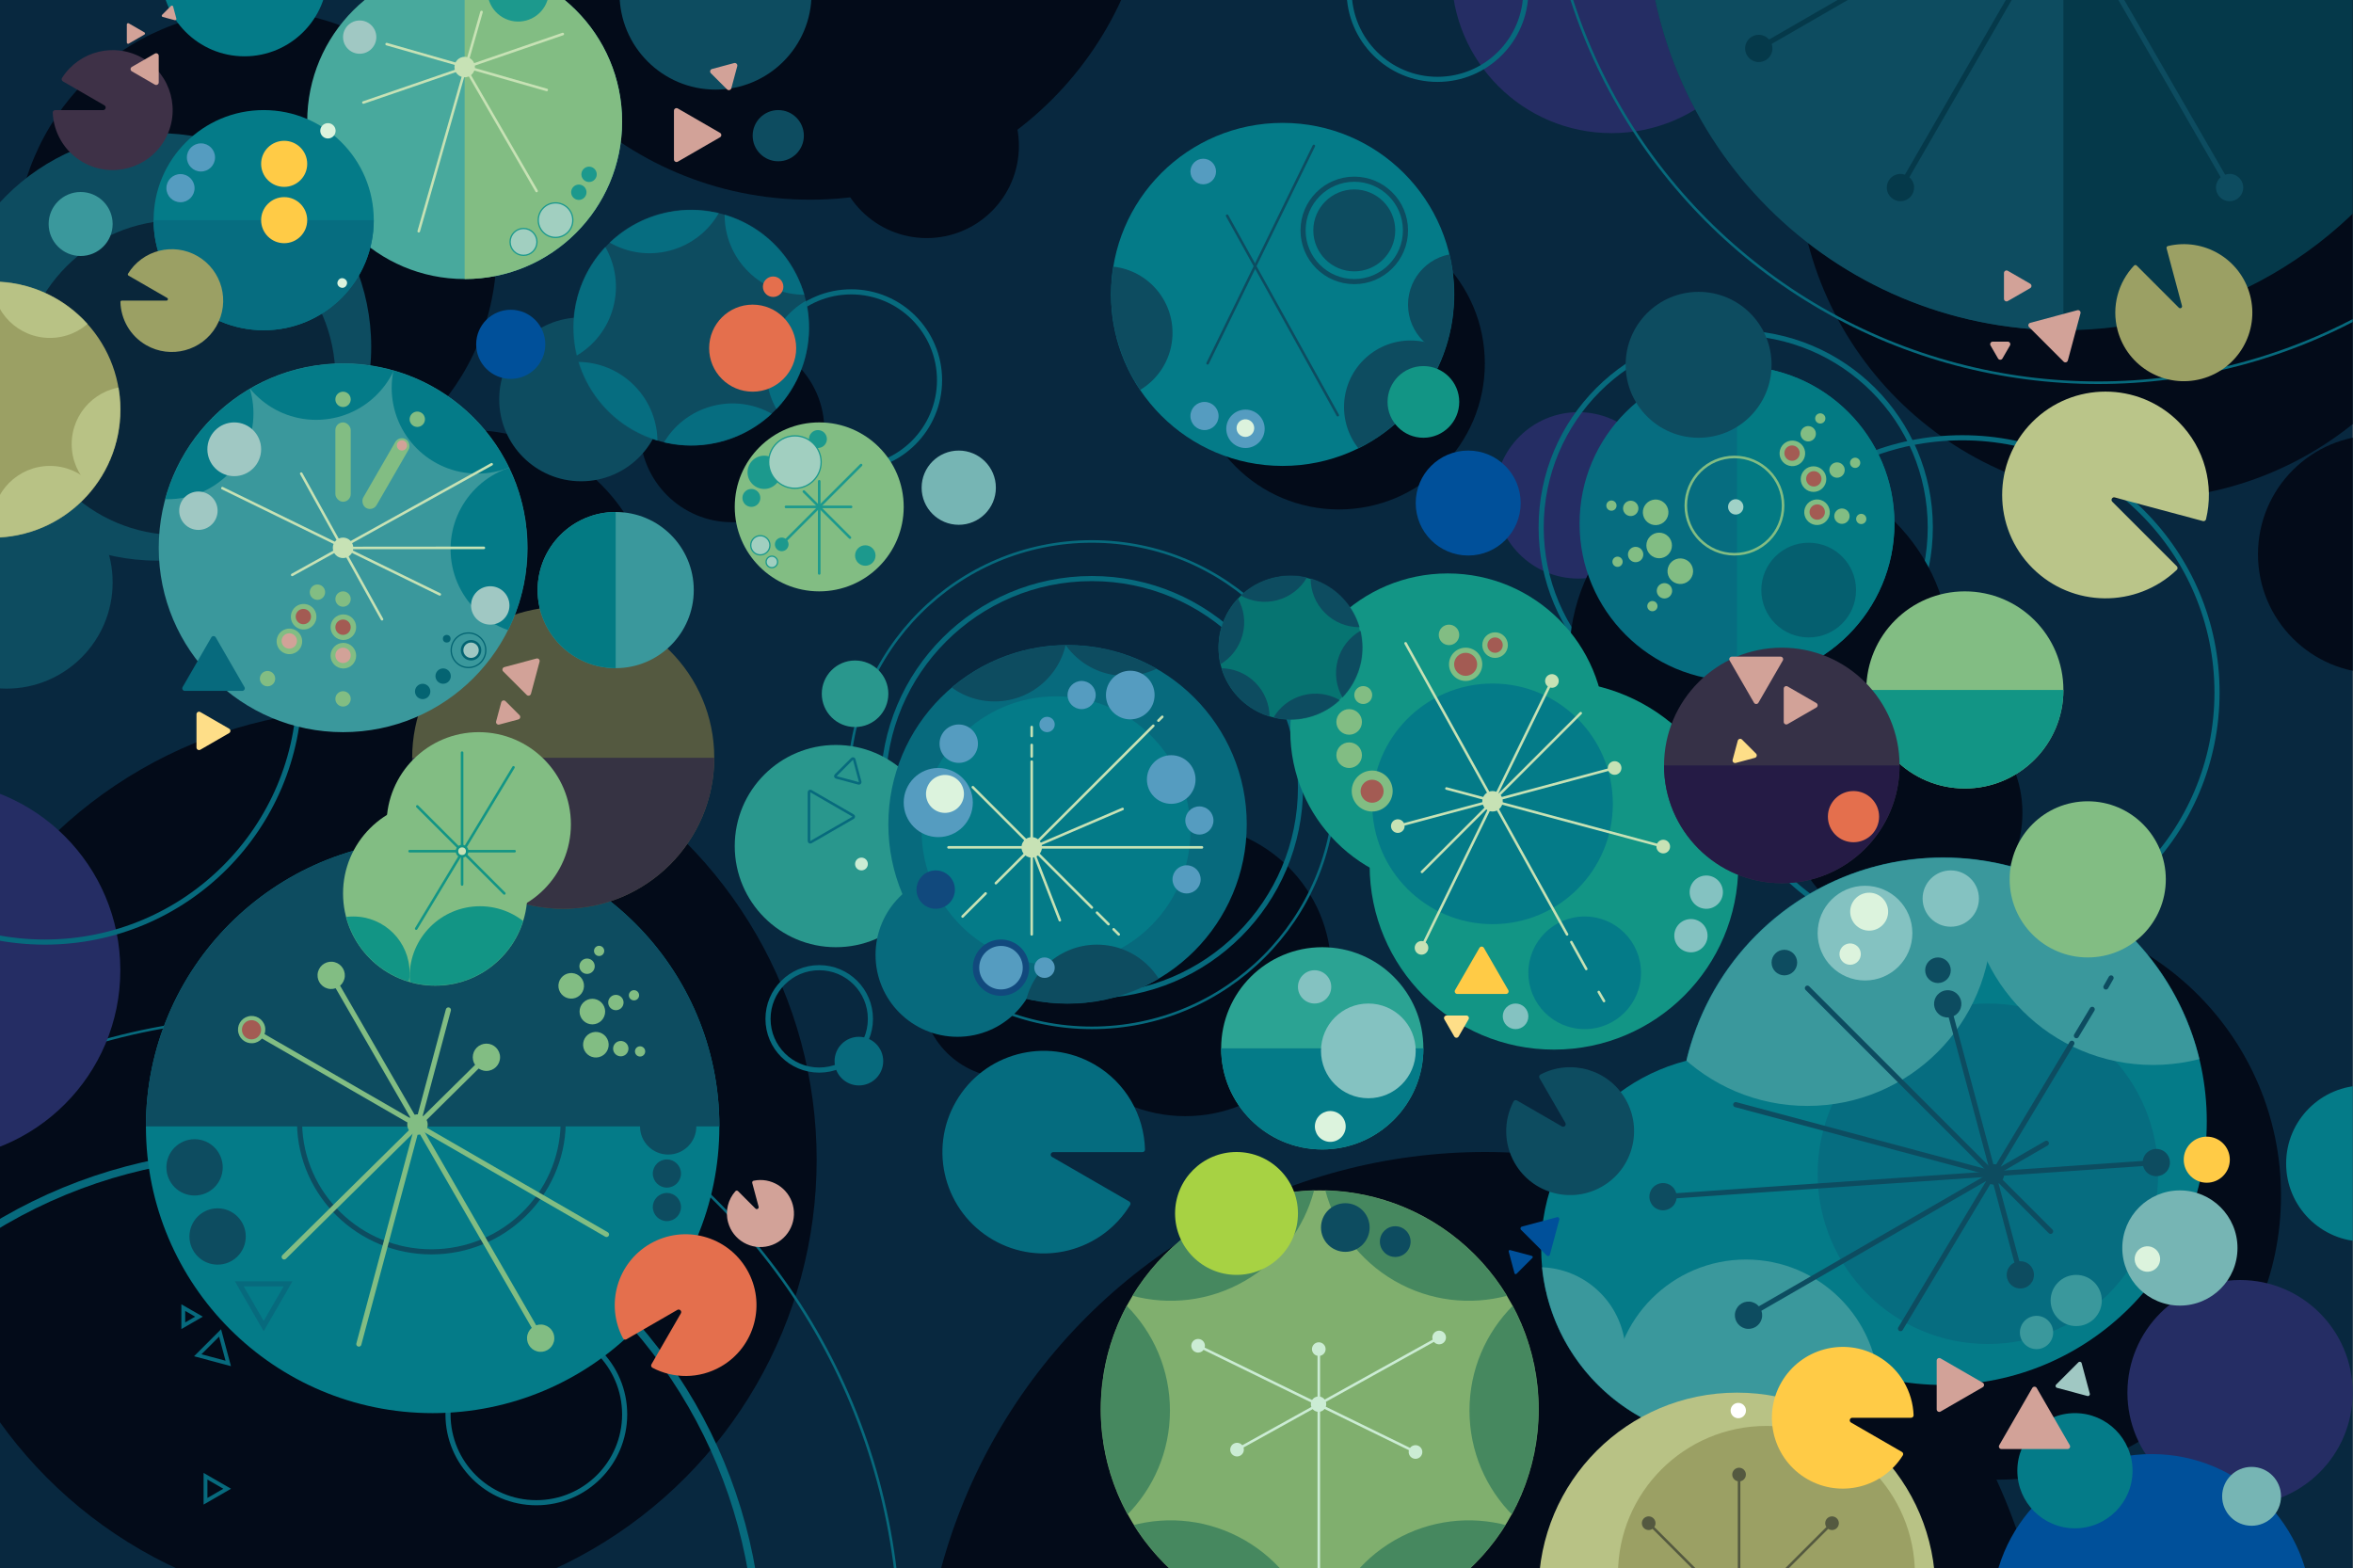 <svg width="3944" height="2629" viewBox="0 0 3944 2629" fill="none" xmlns="http://www.w3.org/2000/svg">
<rect x="0" y="0" width="3944" height="2629" fill="#808080" stroke="none"/>
<g clip-path="url(#clip0_1130_9607)">
<rect width="2629" height="3943.5" transform="translate(0 2629) rotate(-90)" fill="#08283F"/>
<circle cx="2701.23" cy="-45.056" r="268.192" fill="#252D64"/>
<circle cx="3347.04" cy="2003.93" r="476.31" fill="#030B19"/>
<circle cx="2488.83" cy="2875.02" r="944.037" fill="#030B19"/>
<circle cx="1426.78" cy="637.226" r="148.042" stroke="#076A7D" stroke-width="8.582"/>
<circle cx="1227.25" cy="720.901" r="154.479" fill="#030B19"/>
<circle cx="1553.37" cy="244.592" r="154.479" fill="#030B19"/>
<circle cx="429.108" cy="420.526" r="403.361" fill="#030B19"/>
<circle cx="787.413" cy="1032.01" r="311.103" fill="#030B19"/>
<circle cx="1158.59" cy="549.259" r="197.39" fill="#0D4C60"/>
<circle cx="974.075" cy="669.409" r="137.314" fill="#0D4C60"/>
<mask id="mask0_1130_9607" style="mask-type:alpha" maskUnits="userSpaceOnUse" x="961" y="351" width="396" height="396">
<circle cx="1158.59" cy="549.258" r="197.39" transform="rotate(15 1158.59 549.258)" fill="#80AF6E"/>
</mask>
<g mask="url(#mask0_1130_9607)">
<circle cx="898.5" cy="480.76" r="133.902" transform="rotate(15 898.5 480.76)" fill="#066D80"/>
<circle cx="1418.09" cy="619.983" r="133.902" transform="rotate(15 1418.09 619.983)" fill="#066D80"/>
<circle cx="968.111" cy="740.555" r="133.902" transform="rotate(-45 968.111 740.555)" fill="#066D80"/>
<circle cx="1348.47" cy="360.191" r="133.902" transform="rotate(-45 1348.47 360.191)" fill="#066D80"/>
<circle cx="1227.9" cy="810.165" r="133.902" transform="rotate(-105 1227.9 810.165)" fill="#066D80"/>
<circle cx="1088.68" cy="290.578" r="133.902" transform="rotate(-105 1088.68 290.578)" fill="#066D80"/>
</g>
<circle cx="3585.2" cy="263.901" r="572.859" fill="#030B19"/>
<circle cx="1358.13" cy="-238.155" r="572.859" fill="#030B19"/>
<circle cx="3984.27" cy="929.019" r="199.535" fill="#030B19"/>
<circle cx="613.624" cy="1943.86" r="755.23" fill="#030B19"/>
<circle cx="429.108" cy="2776.33" r="843.197" stroke="#076A7D" stroke-width="12.873"/>
<circle cx="457" cy="2757.02" r="1051.31" stroke="#076A7D" stroke-width="4.291"/>
<circle cx="2645.45" cy="830.324" r="139.46" fill="#252D64"/>
<circle cx="3754.69" cy="2334.35" r="188.807" fill="#252D64"/>
<circle cx="-115.859" cy="1626.32" r="317.54" fill="#252D64"/>
<circle cx="898.981" cy="2370.82" r="148.042" stroke="#076A7D" stroke-width="8.582"/>
<circle cx="2409.44" cy="-15.019" r="148.042" stroke="#076A7D" stroke-width="8.582"/>
<circle cx="2909.35" cy="883.963" r="326.122" stroke="#076A7D" stroke-width="8.582"/>
<circle cx="3516.54" cy="-285.357" r="926.873" stroke="#076A7D" stroke-width="4.291"/>
<circle cx="3289.11" cy="1160.74" r="426.962" stroke="#076A7D" stroke-width="8.582"/>
<circle cx="75.094" cy="1152.15" r="426.962" stroke="#076A7D" stroke-width="8.582"/>
<circle cx="725.192" cy="1888.08" r="480.601" fill="#047B88"/>
<circle cx="263.901" cy="581.441" r="358.305" fill="#0D4C60"/>
<circle cx="10.728" cy="976.22" r="178.08" fill="#0D4C60"/>
<circle cx="298.23" cy="632.934" r="263.901" fill="#09263A"/>
<path d="M1205.79 1888.08C1044.88 1888.08 990.621 1888.08 725.192 1888.08C459.764 1888.08 399.07 1888.08 244.592 1888.08C244.592 1622.65 459.764 1407.47 725.192 1407.47C990.621 1407.47 1205.79 1622.65 1205.79 1888.08Z" fill="#0D4C60"/>
<path d="M723.046 2098.34C843.686 2098.34 941.687 2002.63 943.996 1883.78H502.098C504.407 2002.63 602.407 2098.34 723.046 2098.34Z" stroke="#0D4C60" stroke-width="8.582"/>
<circle cx="1986.77" cy="1626.32" r="244.591" fill="#030B19"/>
<circle cx="2244.23" cy="609.334" r="244.591" fill="#030B19"/>
<circle cx="944.037" cy="1270.16" r="253.174" fill="#545940"/>
<path d="M1197.21 1270.16C1197.21 1409.98 1083.86 1523.33 944.037 1523.33C804.213 1523.33 690.864 1409.98 690.864 1270.16C809 1270.16 804.213 1270.16 944.037 1270.16C1083.86 1270.16 1100 1270.16 1197.21 1270.16Z" fill="#363343"/>
<circle cx="2950.12" cy="1100.66" r="319.685" fill="#030B19"/>
<circle cx="3194.71" cy="1362.42" r="195.244" fill="#030B19"/>
<circle cx="1688.54" cy="1662.79" r="143.751" fill="#030B19"/>
<circle cx="1830.14" cy="1315.22" r="407.652" stroke="#076A7D" stroke-width="4.291"/>
<circle cx="1830.14" cy="1319.51" r="349.723" stroke="#076A7D" stroke-width="8.582"/>
<circle cx="1373.14" cy="1707.85" r="85.822" stroke="#076A7D" stroke-width="8.582"/>
<circle cx="2426.6" cy="1225.1" r="263.901" fill="#129585"/>
<circle cx="2216.34" cy="1757.2" r="169.498" fill="#2BA393"/>
<path d="M2385.84 1757.2C2385.84 1850.81 2309.95 1926.7 2216.34 1926.7C2122.73 1926.7 2046.84 1850.81 2046.84 1757.2C2111.21 1757.2 2122.73 1757.2 2216.34 1757.2C2309.95 1757.2 2321.47 1757.2 2385.84 1757.2Z" fill="#047B88"/>
<circle cx="1401.04" cy="1418.2" r="169.498" fill="#29978D"/>
<circle cx="1433.22" cy="1162.88" r="55.784" fill="#29978D"/>
<circle cx="2604.68" cy="1450.39" r="308.958" fill="#129585"/>
<circle cx="2501.7" cy="1347.4" r="201.681" fill="#047B88"/>
<circle cx="2656.18" cy="1630.61" r="94.404" fill="#047B88"/>
<circle cx="575.005" cy="918.292" r="308.958" fill="#3A989C"/>
<mask id="mask1_1130_9607" style="mask-type:alpha" maskUnits="userSpaceOnUse" x="266" y="609" width="618" height="619">
<circle cx="575.005" cy="918.292" r="308.958" fill="#3A989C"/>
</mask>
<g mask="url(#mask1_1130_9607)">
<circle cx="898.981" cy="920.438" r="143.751" fill="#047B88"/>
<circle cx="800.286" cy="650.099" r="143.751" fill="#047B88"/>
<circle cx="529.948" cy="559.987" r="143.751" fill="#047B88"/>
<circle cx="281.066" cy="693.01" r="143.751" fill="#047B88"/>
</g>
<circle cx="2911.5" cy="877.526" r="263.901" fill="#066D80"/>
<circle cx="778.831" cy="203.826" r="263.901" fill="#48A99D"/>
<path d="M1042.73 203.826C1042.73 349.575 924.58 467.728 778.831 467.728C778.831 384.052 778.831 349.575 778.831 203.826C778.831 58.078 778.831 36.474 778.831 -60.075C924.58 -60.075 1042.73 58.078 1042.73 203.826Z" fill="#82BD83"/>
<path d="M3175.4 877.527C3175.4 1023.28 3057.24 1141.43 2911.5 1141.43C2911.5 1053.46 2911.5 1023.28 2911.5 877.527C2911.5 731.778 2911.5 727.339 2911.5 613.625C3057.24 613.625 3175.4 731.778 3175.4 877.527Z" fill="#037A83"/>
<circle cx="2501.7" cy="1343.11" r="17.164" fill="#C7E2B5"/>
<circle cx="802.432" cy="1381.73" r="154.479" fill="#82BD83"/>
<circle cx="729.483" cy="1497.59" r="154.479" fill="#82BD83"/>
<circle cx="1373.15" cy="849.635" r="141.606" fill="#82BD83"/>
<circle cx="3293.4" cy="1156.45" r="165.206" fill="#82BD83"/>
<path d="M3458.61 1156.45C3458.61 1247.69 3384.64 1321.65 3293.4 1321.65C3202.16 1321.65 3128.2 1247.69 3128.2 1156.45C3181.83 1156.45 3202.16 1156.45 3293.4 1156.45C3384.64 1156.45 3389.95 1156.45 3458.61 1156.45Z" fill="#129585"/>
<circle cx="2456.64" cy="1113.54" r="27.892" fill="#82BD83"/>
<circle cx="2428.75" cy="1064.19" r="17.164" fill="#82BD83"/>
<circle cx="2300.02" cy="1325.94" r="34.329" fill="#82BD83"/>
<circle cx="2261.4" cy="1265.87" r="21.455" fill="#82BD83"/>
<circle cx="2261.4" cy="1210.08" r="21.455" fill="#82BD83"/>
<circle cx="2285" cy="1165.03" r="15.019" fill="#82BD83"/>
<circle cx="21.455" cy="21.455" r="21.455" transform="matrix(-1 -8.74228e-08 -8.74228e-08 1 596.991 1077.59)" fill="#82BD83"/>
<circle cx="21.455" cy="21.455" r="21.455" transform="matrix(-1 -8.74228e-08 -8.74228e-08 1 596.991 1029.86)" fill="#82BD83"/>
<ellipse cx="12.873" cy="12.873" rx="12.873" ry="12.873" transform="matrix(-1 -8.74228e-08 -8.74228e-08 1 587.878 991.24)" fill="#82BD83"/>
<ellipse cx="6.437" cy="6.437" rx="6.437" ry="6.437" transform="matrix(-1 -8.74228e-08 -8.74228e-08 1 755.23 1064.19)" fill="#046472"/>
<ellipse cx="12.873" cy="12.873" rx="12.873" ry="12.873" transform="matrix(-1 -8.74228e-08 -8.74228e-08 1 587.878 1158.59)" fill="#82BD83"/>
<ellipse cx="12.873" cy="12.873" rx="12.873" ry="12.873" transform="matrix(-1 -8.74228e-08 -8.74228e-08 1 587.878 656.536)" fill="#82BD83"/>
<ellipse cx="12.873" cy="12.873" rx="12.873" ry="12.873" transform="matrix(-1 -8.74228e-08 -8.74228e-08 1 587.878 1038.44)" fill="#A35B53"/>
<ellipse cx="12.873" cy="12.873" rx="12.873" ry="12.873" transform="matrix(-1 -8.74228e-08 -8.74228e-08 1 587.878 1085.64)" fill="#D2A298"/>
<circle cx="1604.86" cy="1600.57" r="137.314" fill="#076A7D"/>
<path d="M626.497 369.033C626.497 470.939 543.887 553.549 441.981 553.549C340.076 553.549 257.465 470.939 257.465 369.033C257.465 267.127 340.076 184.517 441.981 184.517C543.887 184.517 626.497 267.127 626.497 369.033Z" fill="#047B88"/>
<path d="M626.497 369.033C626.497 470.938 543.887 553.549 441.981 553.549C340.076 553.549 257.465 470.938 257.465 369.033C319.685 369.032 340.076 369.034 441.981 369.034C543.887 369.034 549.258 369.033 626.497 369.033Z" fill="#066D80"/>
<circle cx="409.798" cy="-45.056" r="139.46" fill="#047B88"/>
<circle cx="1439.66" cy="1778.65" r="40.765" fill="#076A7D"/>
<circle cx="2505.99" cy="1081.35" r="21.455" fill="#82BD83"/>
<circle cx="21.455" cy="21.455" r="21.455" transform="matrix(-0.966 0.259 0.259 0.966 2790.28 832.47)" fill="#82BD83"/>
<circle cx="21.455" cy="21.455" r="21.455" transform="matrix(-0.707 0.707 0.707 0.707 2781.01 883.963)" fill="#82BD83"/>
<circle cx="21.455" cy="21.455" r="21.455" transform="matrix(-0.259 0.966 0.966 0.259 2801.29 931.165)" fill="#82BD83"/>
<circle cx="12.873" cy="12.873" r="12.873" transform="matrix(-0.966 0.259 0.259 0.966 2742.47 836.398)" fill="#82BD83"/>
<circle cx="12.873" cy="12.873" r="12.873" transform="matrix(-0.707 0.707 0.707 0.707 2741.57 911.273)" fill="#82BD83"/>
<circle cx="12.873" cy="12.873" r="12.873" transform="matrix(-0.259 0.966 0.966 0.259 2780.78 974.539)" fill="#82BD83"/>
<circle cx="8.582" cy="8.582" r="8.582" transform="matrix(-0.966 0.259 0.259 0.966 2707.09 836.993)" fill="#82BD83"/>
<circle cx="8.582" cy="8.582" r="8.582" transform="matrix(-0.707 0.707 0.707 0.707 2711.23 929.477)" fill="#82BD83"/>
<circle cx="8.582" cy="8.582" r="8.582" transform="matrix(-0.259 0.966 0.966 0.259 2763.61 1005.48)" fill="#82BD83"/>
<circle cx="21.455" cy="21.455" r="21.455" transform="matrix(0.966 -0.259 -0.259 -0.966 983.619 1777.43)" fill="#82BD83"/>
<circle cx="21.455" cy="21.455" r="21.455" transform="matrix(0.707 -0.707 -0.707 -0.707 992.886 1725.94)" fill="#82BD83"/>
<circle cx="21.455" cy="21.455" r="21.455" transform="matrix(0.259 -0.966 -0.966 -0.259 972.613 1678.74)" fill="#82BD83"/>
<circle cx="12.873" cy="12.873" r="12.873" transform="matrix(0.966 -0.259 -0.259 -0.966 1031.43 1773.51)" fill="#82BD83"/>
<circle cx="12.873" cy="12.873" r="12.873" transform="matrix(0.707 -0.707 -0.707 -0.707 1032.33 1698.63)" fill="#82BD83"/>
<circle cx="12.873" cy="12.873" r="12.873" transform="matrix(0.259 -0.966 -0.966 -0.259 993.118 1635.37)" fill="#82BD83"/>
<circle cx="8.582" cy="8.582" r="8.582" transform="matrix(0.966 -0.259 -0.259 -0.966 1066.81 1772.91)" fill="#82BD83"/>
<circle cx="8.582" cy="8.582" r="8.582" transform="matrix(0.707 -0.707 -0.707 -0.707 1062.67 1680.43)" fill="#82BD83"/>
<circle cx="8.582" cy="8.582" r="8.582" transform="matrix(0.259 -0.966 -0.966 -0.259 1010.29 1604.43)" fill="#82BD83"/>
<circle cx="21.455" cy="21.455" r="21.455" transform="matrix(0.966 -0.259 -0.259 -0.966 3030.46 884.892)" fill="#82BD83"/>
<circle cx="21.455" cy="21.455" r="21.455" transform="matrix(0.707 -0.707 -0.707 -0.707 3039.73 833.398)" fill="#82BD83"/>
<circle cx="21.455" cy="21.455" r="21.455" transform="matrix(0.259 -0.966 -0.966 -0.259 3019.46 786.197)" fill="#82BD83"/>
<circle cx="12.873" cy="12.873" r="12.873" transform="matrix(0.966 -0.259 -0.259 -0.966 3078.28 880.964)" fill="#82BD83"/>
<circle cx="12.873" cy="12.873" r="12.873" transform="matrix(0.707 -0.707 -0.707 -0.707 3079.18 806.089)" fill="#82BD83"/>
<circle cx="12.873" cy="12.873" r="12.873" transform="matrix(0.259 -0.966 -0.966 -0.259 3039.96 742.823)" fill="#82BD83"/>
<circle cx="8.582" cy="8.582" r="8.582" transform="matrix(0.966 -0.259 -0.259 -0.966 3113.66 880.369)" fill="#82BD83"/>
<circle cx="8.582" cy="8.582" r="8.582" transform="matrix(0.707 -0.707 -0.707 -0.707 3109.52 787.884)" fill="#82BD83"/>
<circle cx="8.582" cy="8.582" r="8.582" transform="matrix(0.259 -0.966 -0.966 -0.259 3057.14 711.886)" fill="#82BD83"/>
<circle cx="2456.64" cy="1113.54" r="19.31" fill="#A35B53"/>
<path d="M2319.17 1326.25C2319.17 1336.91 2310.53 1345.56 2299.86 1345.56C2289.2 1345.56 2280.55 1336.91 2280.55 1326.25C2280.55 1315.58 2289.2 1306.94 2299.86 1306.94C2310.53 1306.94 2319.17 1315.58 2319.17 1326.25Z" fill="#A35B53"/>
<circle cx="2505.99" cy="1081.35" r="12.873" fill="#A35B53"/>
<circle cx="3003.75" cy="759.522" r="12.873" fill="#A35B53"/>
<path d="M3053.1 802.611C3053.1 809.72 3047.34 815.484 3040.23 815.484C3033.12 815.484 3027.36 809.72 3027.36 802.611C3027.36 795.501 3033.12 789.737 3040.23 789.737C3047.34 789.737 3053.1 795.501 3053.1 802.611Z" fill="#A35B53"/>
<path d="M3058.84 858.309C3058.84 865.418 3053.07 871.182 3045.96 871.182C3038.85 871.182 3033.09 865.418 3033.09 858.309C3033.09 851.199 3038.85 845.435 3045.96 845.435C3053.07 845.435 3058.84 851.199 3058.84 858.309Z" fill="#A35B53"/>
<circle cx="1789.38" cy="1381.73" r="300.375" fill="#076A7D"/>
<circle cx="1770.07" cy="1392.46" r="225.282" fill="#047B88"/>
<circle cx="2149.83" cy="493.475" r="287.502" fill="#047B88"/>
<circle cx="3256.93" cy="1879.49" r="441.981" fill="#047B88"/>
<circle cx="2907.21" cy="2091.9" r="323.976" fill="#047B88"/>
<mask id="mask2_1130_9607" style="mask-type:alpha" maskUnits="userSpaceOnUse" x="2583" y="1767" width="649" height="649">
<circle cx="2907.21" cy="2091.9" r="323.976" fill="#047B88"/>
</mask>
<g mask="url(#mask2_1130_9607)">
<circle cx="2926.52" cy="2334.35" r="223.136" fill="#3A989C"/>
<circle cx="2578.94" cy="2269.98" r="145.897" fill="#3A989C"/>
</g>
<circle cx="3332.02" cy="1967.46" r="285.357" fill="#066D80"/>
<circle cx="3606.65" cy="2705.52" r="268.192" fill="#00509A"/>
<circle cx="3458.61" cy="-145.896" r="699.446" fill="#05394A"/>
<path d="M3458.61 -145.896C3458.61 240.397 3458.61 341.141 3458.61 553.549C3072.32 553.549 2759.16 240.397 2759.16 -145.896C2759.16 -532.189 3072.32 -845.342 3458.61 -845.342C3458.61 -484.891 3458.61 -532.189 3458.61 -145.896Z" fill="#0D4C60"/>
<path d="M1729.3 1422.49V1566.24" stroke="#C7E2B5" stroke-width="4.291" stroke-linecap="round"/>
<circle cx="1607.01" cy="817.45" r="62.221" fill="#76B5B4"/>
<circle cx="3653.85" cy="2091.9" r="96.549" fill="#76B5B4"/>
<circle cx="3774" cy="2508.14" r="49.347" fill="#76B5B4"/>
<circle cx="2010.37" cy="1375.29" r="23.601" fill="#559CC0"/>
<circle cx="1988.91" cy="1473.99" r="23.601" fill="#559CC0"/>
<circle cx="1755.05" cy="1214.38" r="12.873" fill="#559CC0"/>
<circle cx="1812.98" cy="1165.03" r="23.601" fill="#559CC0"/>
<circle cx="1572.68" cy="1345.25" r="57.93" fill="#559CC0"/>
<circle cx="1729.3" cy="1420.35" r="17.164" fill="#C7E2B5"/>
<circle cx="575.005" cy="918.292" r="17.164" fill="#C7E2B5"/>
<circle cx="778.9" cy="112.383" r="17.164" transform="rotate(135 778.9 112.383)" fill="#C7E2B5"/>
<circle cx="774.54" cy="1426.78" r="10.728" fill="#129585"/>
<path d="M1729.3 1416.06V1276.6" stroke="#C7E2B5" stroke-width="4.291" stroke-linecap="round"/>
<path d="M1729.3 1248.7V1268.01" stroke="#C7E2B5" stroke-width="4.291" stroke-linecap="round"/>
<path d="M1729.3 1218.67V1233.69" stroke="#C7E2B5" stroke-width="4.291" stroke-linecap="round"/>
<path d="M1934.65 1218.04C1935.49 1217.2 1935.49 1215.84 1934.65 1215C1933.81 1214.17 1932.45 1214.17 1931.61 1215L1934.65 1218.04ZM1729.3 1420.35L1730.82 1421.87L1934.65 1218.04L1933.13 1216.52L1931.61 1215L1727.79 1418.83L1729.3 1420.35Z" fill="#C7E2B5"/>
<path d="M489.772 963.63L824.087 778.161" stroke="#C7E2B5" stroke-width="4.291" stroke-linecap="round"/>
<path d="M807.11 20.056L701.86 387.598" stroke="#C7E2B5" stroke-width="4.291" stroke-linecap="round"/>
<path d="M575.005 918.497L811.014 918.292" stroke="#C7E2B5" stroke-width="4.291" stroke-linecap="round"/>
<path d="M781.221 115.859L899.403 320.147" stroke="#C7E2B5" stroke-width="4.291" stroke-linecap="round"/>
<path d="M2056.85 361.629L2242.32 695.944" stroke="#0D4C60" stroke-width="4.291" stroke-linecap="round"/>
<path d="M2355.98 1078.32L2626.66 1566.24M2688.6 1677.89L2679.78 1662.79M2658.8 1624.17L2633.81 1579.12" stroke="#C7E2B5" stroke-width="4.291" stroke-linecap="round"/>
<path d="M1941.71 1207.94L1948.15 1201.5" stroke="#C7E2B5" stroke-width="4.291" stroke-linecap="round"/>
<path d="M1729.3 1420.35H2014.66" stroke="#C7E2B5" stroke-width="4.291" stroke-linecap="round"/>
<path d="M1828.63 1522.71C1829.47 1523.54 1830.82 1523.54 1831.66 1522.71C1832.5 1521.87 1832.5 1520.51 1831.66 1519.67L1828.63 1522.71ZM1729.3 1420.35L1727.79 1421.86L1828.63 1522.71L1830.14 1521.19L1831.66 1519.67L1730.82 1418.83L1729.3 1420.35Z" fill="#C7E2B5"/>
<path d="M1838.73 1529.77L1858.04 1549.08" stroke="#C7E2B5" stroke-width="4.291" stroke-linecap="round"/>
<path d="M1866.62 1557.66L1875.2 1566.24" stroke="#C7E2B5" stroke-width="4.291" stroke-linecap="round"/>
<path d="M1729.3 1420.35H1589.84" stroke="#C7E2B5" stroke-width="4.291" stroke-linecap="round"/>
<path d="M1731.45 1420.35L1630.61 1319.51" stroke="#C7E2B5" stroke-width="4.291" stroke-linecap="round"/>
<path d="M640.326 1037.99L504.904 793.885" stroke="#C7E2B5" stroke-width="4.291" stroke-linecap="round"/>
<path d="M648.073 73.934L916.438 150.783" stroke="#C7E2B5" stroke-width="4.291" stroke-linecap="round"/>
<path d="M2383.46 1461.46L2649.51 1195.41" stroke="#C7E2B5" stroke-width="4.291" stroke-linecap="round"/>
<path d="M2425.01 1319.58C2423.87 1319.27 2422.69 1319.95 2422.39 1321.1C2422.08 1322.24 2422.76 1323.42 2423.9 1323.73L2425.01 1319.58ZM2797.8 1413.31C2794.64 1407.84 2787.64 1405.96 2782.16 1409.12C2776.69 1412.28 2774.82 1419.28 2777.98 1424.75C2781.14 1430.23 2788.13 1432.1 2793.61 1428.94C2799.08 1425.78 2800.96 1418.78 2797.8 1413.31ZM2424.46 1321.65L2423.9 1323.73L2787.33 1421.11L2787.89 1419.03L2788.44 1416.96L2425.01 1319.58L2424.46 1321.65Z" fill="#C7E2B5"/>
<path d="M2348.65 1374.79C2343.18 1371.63 2336.18 1373.51 2333.02 1378.98C2329.86 1384.46 2331.73 1391.45 2337.21 1394.61C2342.68 1397.77 2349.68 1395.9 2352.84 1390.43C2356 1384.95 2354.12 1377.95 2348.65 1374.79ZM2712.08 1277.41C2706.6 1274.26 2699.61 1276.13 2696.45 1281.6C2693.29 1287.08 2695.16 1294.07 2700.63 1297.23C2706.11 1300.39 2713.11 1298.52 2716.27 1293.05C2719.42 1287.57 2717.55 1280.57 2712.08 1277.41ZM2342.93 1384.7L2343.48 1386.78L2706.91 1289.4L2706.36 1287.32L2705.8 1285.25L2342.37 1382.63L2342.93 1384.7Z" fill="#C7E2B5"/>
<path d="M737.126 996.326L372.736 818.266" stroke="#C7E2B5" stroke-width="4.291" stroke-linecap="round"/>
<path d="M609.084 171.841L943.332 57.029" stroke="#C7E2B5" stroke-width="4.291" stroke-linecap="round"/>
<path d="M2024.15 608.983L2202.21 244.593" stroke="#0D4C60" stroke-width="4.291" stroke-linecap="round"/>
<path d="M2378.96 1577.96C2372.98 1580.02 2369.8 1586.53 2371.86 1592.5C2373.91 1598.48 2380.42 1601.66 2386.4 1599.61C2392.37 1597.56 2395.55 1591.05 2393.5 1585.07C2391.45 1579.09 2384.94 1575.91 2378.96 1577.96ZM2597.56 1130.61C2591.59 1132.66 2588.41 1139.17 2590.46 1145.15C2592.51 1151.12 2599.02 1154.3 2605 1152.25C2610.98 1150.2 2614.16 1143.69 2612.1 1137.71C2610.05 1131.73 2603.54 1128.55 2597.56 1130.61ZM2382.68 1588.79L2384.61 1589.73L2603.21 1142.37L2601.28 1141.43L2599.35 1140.49L2380.75 1587.84L2382.68 1588.79Z" fill="#C7E2B5"/>
<path d="M1729.3 1420.35L1669.23 1480.42" stroke="#C7E2B5" stroke-width="4.291" stroke-linecap="round"/>
<path d="M1652.07 1497.59L1613.45 1536.21" stroke="#C7E2B5" stroke-width="4.291" stroke-linecap="round"/>
<path d="M1731.45 1420.35L1881.64 1355.98" stroke="#C7E2B5" stroke-width="4.291" stroke-linecap="round"/>
<path d="M1776.46 1542.51L1734.13 1433.22" stroke="#C7E2B5" stroke-width="4.291" stroke-linecap="round"/>
<circle cx="2293.58" cy="1761.49" r="79.385" fill="#84C2C1"/>
<circle cx="2203.47" cy="1654.21" r="27.892" fill="#84C2C1"/>
<circle cx="2860" cy="1495.44" r="27.892" fill="#84C2C1"/>
<circle cx="2834.26" cy="1568.39" r="27.892" fill="#84C2C1"/>
<circle cx="2540.32" cy="1703.56" r="21.455" fill="#84C2C1"/>
<mask id="mask3_1130_9607" style="mask-type:alpha" maskUnits="userSpaceOnUse" x="1489" y="1081" width="601" height="602">
<circle cx="1789.38" cy="1381.73" r="300.375" fill="#076A7D"/>
</mask>
<g mask="url(#mask3_1130_9607)">
<circle cx="1667.08" cy="1053.46" r="122.296" fill="#0D4C60"/>
<circle cx="1838.73" cy="1705.7" r="122.296" fill="#0D4C60"/>
<circle cx="1885.93" cy="1010.55" r="122.296" fill="#0D4C60"/>
</g>
<circle cx="2847.13" cy="611.48" r="122.296" fill="#0D4C60"/>
<circle cx="2269.98" cy="386.197" r="68.657" fill="#0D4C60"/>
<rect x="562.131" y="708.029" width="25.747" height="133.023" rx="12.873" fill="#82BD83"/>
<circle cx="21.455" cy="21.455" r="21.455" transform="matrix(-0.866 -0.5 -0.5 0.866 514.395 1067.24)" fill="#82BD83"/>
<circle cx="21.455" cy="21.455" r="21.455" transform="matrix(-0.866 -0.5 -0.5 0.866 538.261 1025.91)" fill="#82BD83"/>
<ellipse cx="12.873" cy="12.873" rx="12.873" ry="12.873" transform="matrix(-0.866 -0.5 -0.5 0.866 549.679 987.903)" fill="#82BD83"/>
<ellipse cx="12.873" cy="12.873" rx="12.873" ry="12.873" transform="matrix(-0.866 -0.5 -0.5 0.866 466.003 1132.83)" fill="#82BD83"/>
<ellipse cx="12.873" cy="12.873" rx="12.873" ry="12.873" transform="matrix(-0.866 -0.5 -0.5 0.866 717.031 698.041)" fill="#82BD83"/>
<circle cx="8.007" cy="8.007" r="8.007" transform="matrix(-0.866 -0.5 -0.5 0.866 584.582 471.444)" fill="#DCF3DD"/>
<ellipse cx="12.873" cy="12.873" rx="12.873" ry="12.873" transform="matrix(-0.866 -0.5 -0.5 0.866 567.264 214.554)" fill="#DCF3DD"/>
<ellipse cx="12.873" cy="12.873" rx="12.873" ry="12.873" transform="matrix(-0.866 -0.5 -0.5 0.866 987.79 317.54)" fill="#1C998D"/>
<ellipse cx="12.873" cy="12.873" rx="12.873" ry="12.873" transform="matrix(-0.866 -0.5 -0.5 0.866 1004.95 287.502)" fill="#1C998D"/>
<ellipse cx="51.549" cy="51.549" rx="51.549" ry="51.549" transform="matrix(-0.866 -0.5 -0.5 0.866 938.976 -34.272)" fill="#1C998D"/>
<ellipse cx="12.873" cy="12.873" rx="12.873" ry="12.873" transform="matrix(-0.866 -0.5 -0.5 0.866 760.363 1128.55)" fill="#046472"/>
<ellipse cx="12.873" cy="12.873" rx="12.873" ry="12.873" transform="matrix(-0.866 -0.5 -0.5 0.866 726.034 1154.3)" fill="#046472"/>
<ellipse cx="12.873" cy="12.873" rx="12.873" ry="12.873" transform="matrix(-0.866 -0.5 -0.5 0.866 526.078 1028.78)" fill="#A35B53"/>
<ellipse cx="12.873" cy="12.873" rx="12.873" ry="12.873" transform="matrix(-0.866 -0.5 -0.5 0.866 502.477 1069.66)" fill="#D2A298"/>
<rect x="668.987" y="729.762" width="25.747" height="133.023" rx="12.873" transform="rotate(30 668.987 729.762)" fill="#82BD83"/>
<ellipse cx="8.582" cy="8.582" rx="8.582" ry="8.582" transform="matrix(-1 -8.74228e-08 -8.74228e-08 1 682.281 738.067)" fill="#D2A298"/>
<circle cx="332.559" cy="856.071" r="32.183" fill="#A0C8C3"/>
<circle cx="392.634" cy="753.084" r="45.056" fill="#A0C8C3"/>
<circle cx="602.897" cy="62.221" r="27.892" fill="#A0C8C3"/>
<circle cx="821.742" cy="1014.84" r="32.183" fill="#A0C8C3"/>
<circle cx="2087.61" cy="718.757" r="32.183" fill="#559CC0"/>
<circle cx="1963.17" cy="1306.63" r="40.765" fill="#559CC0"/>
<circle cx="1894.51" cy="1165.03" r="40.765" fill="#559CC0"/>
<circle cx="1607.01" cy="1246.56" r="32.183" fill="#559CC0"/>
<circle cx="1677.81" cy="1622.03" r="47.202" fill="#11497D"/>
<circle cx="1568.39" cy="1491.15" r="32.183" fill="#11497D"/>
<circle cx="2460.93" cy="843.197" r="87.967" fill="#00509A"/>
<circle cx="856.07" cy="577.15" r="57.93" fill="#00509A"/>
<circle cx="3477.92" cy="2465.22" r="96.549" fill="#047B88"/>
<path d="M1714.29 1622.03C1714.29 1642.17 1697.96 1658.5 1677.81 1658.5C1657.67 1658.5 1641.34 1642.17 1641.34 1622.03C1641.34 1601.88 1657.67 1585.55 1677.81 1585.55C1697.96 1585.55 1714.29 1601.88 1714.29 1622.03Z" fill="#559CC0"/>
<path d="M1767.92 1622.03C1767.92 1631.51 1760.24 1639.19 1750.76 1639.19C1741.28 1639.19 1733.6 1631.51 1733.6 1622.03C1733.6 1612.55 1741.28 1604.86 1750.76 1604.86C1760.24 1604.86 1767.92 1612.55 1767.92 1622.03Z" fill="#559CC0"/>
<circle cx="2018.95" cy="697.302" r="23.601" fill="#559CC0"/>
<circle cx="1274.45" cy="914.001" r="16.091" fill="#A1CFC0" stroke="#1C998D" stroke-width="2.146"/>
<circle cx="1450.38" cy="931.165" r="17.164" fill="#1C998D"/>
<circle cx="1373.15" cy="849.633" r="4.291" fill="#1C998D"/>
<circle cx="1280.89" cy="791.705" r="27.892" fill="#1C998D"/>
<circle cx="1259.43" cy="834.616" r="15.019" fill="#1C998D"/>
<circle cx="1371" cy="735.92" r="15.019" fill="#1C998D"/>
<circle cx="1293.76" cy="941.893" r="9.655" fill="#A1CFC0" stroke="#1C998D" stroke-width="2.146"/>
<circle cx="789.558" cy="1089.93" r="15.019" fill="#A0C8C3" stroke="#046472" stroke-width="4.291"/>
<circle cx="785.267" cy="1089.93" r="28.965" stroke="#046472" stroke-width="2.146"/>
<circle cx="1443.95" cy="1448.24" r="10.728" fill="#CBECD4"/>
<circle cx="2162.7" cy="1085.64" r="120.15" fill="#067471"/>
<circle cx="2909.35" cy="849.635" r="12.873" fill="#A0D2C7"/>
<path d="M697.609 1556.55L860.67 1286.22" stroke="#129585" stroke-width="4.291" stroke-linecap="round"/>
<path d="M774.54 1482.57L774.54 1261.58" stroke="#129585" stroke-width="4.291" stroke-linecap="round"/>
<path d="M686.573 1426.78L862.507 1426.78" stroke="#129585" stroke-width="4.291" stroke-linecap="round"/>
<path d="M699.446 1351.69L845.342 1497.59" stroke="#129585" stroke-width="4.291" stroke-linecap="round"/>
<circle cx="774.54" cy="1426.78" r="6.437" fill="#C7E2B5"/>
<mask id="mask4_1130_9607" style="mask-type:alpha" maskUnits="userSpaceOnUse" x="575" y="1343" width="309" height="310">
<circle cx="729.483" cy="1497.59" r="154.479" fill="#82BD83"/>
</mask>
<g mask="url(#mask4_1130_9607)">
<circle cx="804.577" cy="1637.05" r="118.005" fill="#129585"/>
<circle cx="592.169" cy="1630.61" r="94.404" fill="#129585"/>
</g>
<path d="M899.172 1103.8C902.362 1102.94 905.282 1105.86 904.427 1109.05L890 1162.9C889.145 1166.09 885.157 1167.16 882.821 1164.82L843.405 1125.4C841.069 1123.07 842.138 1119.08 845.328 1118.23L899.172 1103.8Z" fill="#D2A298"/>
<path d="M384.052 1221.39C386.912 1223.04 386.912 1227.17 384.052 1228.82L335.777 1256.69C332.916 1258.34 329.34 1256.28 329.34 1252.98L329.34 1197.23C329.34 1193.93 332.916 1191.86 335.777 1193.52L384.052 1221.39Z" fill="#FEDE88"/>
<path d="M2442.62 1666.05C2439.32 1666.05 2437.25 1662.47 2438.9 1659.61L2479.78 1588.81C2481.43 1585.95 2485.56 1585.95 2487.21 1588.81L2528.09 1659.61C2529.74 1662.47 2527.68 1666.05 2524.38 1666.05L2442.62 1666.05Z" fill="#FFCB46"/>
<path d="M3401.06 548.322C3398.73 545.986 3399.8 541.998 3402.99 541.143L3481.96 519.983C3485.15 519.128 3488.07 522.047 3487.21 525.238L3466.05 604.208C3465.2 607.399 3461.21 608.468 3458.87 606.132L3401.06 548.322Z" fill="#D2A298"/>
<path d="M3358.96 457.623C3358.96 454.32 3362.54 452.255 3365.4 453.907L3402.9 475.559C3405.76 477.211 3405.76 481.34 3402.9 482.991L3365.4 504.644C3362.54 506.295 3358.96 504.231 3358.96 500.927L3358.96 457.623Z" fill="#D2A298"/>
<path d="M3365.32 572.643C3368.62 572.643 3370.69 576.219 3369.03 579.08L3356.45 600.869C3354.8 603.73 3350.67 603.73 3349.02 600.869L3336.44 579.08C3334.79 576.219 3336.85 572.643 3340.16 572.643L3365.32 572.643Z" fill="#D2A298"/>
<path d="M870.76 1198.74C873.096 1201.08 872.027 1205.07 868.837 1205.92L836.829 1214.5C833.639 1215.35 830.719 1212.43 831.574 1209.24L840.15 1177.23C841.005 1174.04 844.994 1172.98 847.329 1175.31L870.76 1198.74Z" fill="#D2A298"/>
<circle cx="1332.38" cy="774.541" r="43.983" fill="#A1CFC0" stroke="#1C998D" stroke-width="2.146"/>
<circle cx="931.164" cy="369.033" r="28.965" fill="#A1CFC0" stroke="#1C998D" stroke-width="2.146"/>
<circle cx="877.526" cy="405.507" r="22.528" fill="#A1CFC0" stroke="#1C998D" stroke-width="2.146"/>
<mask id="mask5_1130_9607" style="mask-type:alpha" maskUnits="userSpaceOnUse" x="2814" y="1437" width="885" height="885">
<circle cx="3256.93" cy="1879.49" r="441.981" fill="#047B88"/>
</mask>
<g mask="url(#mask5_1130_9607)">
<circle cx="3029.5" cy="1544.79" r="308.958" fill="#3A989C"/>
<circle cx="3608.8" cy="1476.13" r="308.958" fill="#3A989C"/>
</g>
<mask id="mask6_1130_9607" style="mask-type:alpha" maskUnits="userSpaceOnUse" x="1862" y="205" width="576" height="576">
<circle cx="2149.83" cy="493.475" r="287.502" fill="#047B88"/>
</mask>
<g mask="url(#mask6_1130_9607)">
<circle cx="2364.38" cy="682.282" r="111.568" fill="#0D4C60"/>
<circle cx="2445.91" cy="510.639" r="85.822" fill="#0D4C60"/>
<circle cx="1853.75" cy="557.841" r="111.568" fill="#0D4C60"/>
</g>
<circle cx="3342.03" cy="1968.45" r="17.164" transform="rotate(-120 3342.03 1968.45)" fill="#0D4C60"/>
<circle cx="699.747" cy="1885.01" r="17.164" transform="rotate(120 699.747 1885.01)" fill="#82BD83"/>
<path d="M3185.58 2227.04L3472.79 1748.66M3538.51 1639.19L3529.85 1654.39M3506.89 1691.86L3480.37 1736.04" stroke="#0D4C60" stroke-width="8.582" stroke-linecap="round"/>
<path d="M3366.59 2125.46C3360.27 2136.41 3364.02 2150.4 3374.97 2156.72C3385.91 2163.04 3399.91 2159.29 3406.23 2148.35C3412.55 2137.4 3408.8 2123.4 3397.85 2117.08C3386.91 2110.77 3372.91 2114.52 3366.59 2125.46ZM3244.87 1671.2C3238.55 1682.15 3242.3 1696.14 3253.25 1702.46C3264.19 1708.78 3278.19 1705.03 3284.51 1694.08C3290.83 1683.14 3287.08 1669.14 3276.13 1662.82C3265.19 1656.5 3251.19 1660.25 3244.87 1671.2ZM3386.41 2136.9L3390.55 2135.79L3268.84 1681.53L3264.69 1682.64L3260.55 1683.75L3382.26 2138.02L3386.41 2136.9Z" fill="#0D4C60"/>
<path d="M815.305 1795.1C827.944 1795.1 838.191 1784.85 838.191 1772.21C838.191 1759.58 827.944 1749.33 815.305 1749.33C802.665 1749.33 792.419 1759.58 792.419 1772.21C792.419 1784.85 802.665 1795.1 815.305 1795.1ZM473.295 2103.87C471.608 2105.53 471.591 2108.25 473.256 2109.93C474.921 2111.62 477.638 2111.64 479.325 2109.97L473.295 2103.87ZM815.305 1772.21L812.29 1769.16L473.295 2103.87L476.31 2106.92L479.325 2109.97L818.32 1775.27L815.305 1772.21Z" fill="#82BD83"/>
<path d="M3437.15 2064.01L3029.5 1656.36" stroke="#0D4C60" stroke-width="8.582" stroke-linecap="round"/>
<path d="M751.547 1692.89L601.482 2252.93" stroke="#82BD83" stroke-width="8.582" stroke-linecap="round"/>
<path d="M3432.22 1920.06C3434.27 1918.88 3434.98 1916.25 3433.79 1914.2C3432.61 1912.15 3429.98 1911.44 3427.93 1912.63L3432.22 1920.06ZM2924.88 2226.7C2937.09 2229.97 2949.64 2222.73 2952.91 2210.52C2956.18 2198.31 2948.94 2185.76 2936.73 2182.49C2924.52 2179.22 2911.97 2186.47 2908.7 2198.67C2905.43 2210.88 2912.67 2223.43 2924.88 2226.7ZM3430.08 1916.34L3427.93 1912.63L2928.66 2200.88L2930.81 2204.6L2932.95 2208.31L3432.22 1920.06L3430.08 1916.34Z" fill="#0D4C60"/>
<path d="M443.921 1719.89C440.649 1707.69 428.1 1700.44 415.892 1703.71C403.683 1706.98 396.438 1719.53 399.709 1731.74C402.98 1743.95 415.529 1751.2 427.738 1747.92C439.947 1744.65 447.192 1732.1 443.921 1719.89ZM1014.49 2072.95C1016.54 2074.14 1019.16 2073.43 1020.35 2071.38C1021.53 2069.33 1020.83 2066.71 1018.78 2065.52L1014.49 2072.95ZM421.815 1725.82L419.669 1729.53L1014.49 2072.95L1016.63 2069.24L1018.78 2065.52L423.96 1722.1L421.815 1725.82Z" fill="#82BD83"/>
<path d="M577.235 1640.82C580.506 1628.62 573.261 1616.07 561.052 1612.8C548.843 1609.52 536.294 1616.77 533.023 1628.98C529.752 1641.19 536.997 1653.74 549.206 1657.01C561.414 1660.28 573.964 1653.03 577.235 1640.82ZM928.366 2249C931.638 2236.79 924.393 2224.24 912.184 2220.97C899.975 2217.7 887.426 2224.95 884.155 2237.16C880.883 2249.37 888.128 2261.91 900.337 2265.19C912.546 2268.46 925.095 2261.21 928.366 2249ZM555.129 1634.9L551.413 1637.05L902.544 2245.23L906.261 2243.08L909.977 2240.93L558.845 1632.76L555.129 1634.9Z" fill="#82BD83"/>
<path d="M3337.26 1966.26L2909.35 1851.6" stroke="#0D4C60" stroke-width="8.582" stroke-linecap="round"/>
<path d="M3599.28 1965.95C3608.81 1974.25 3623.27 1973.25 3631.57 1963.71C3639.86 1954.18 3638.86 1939.72 3629.33 1931.42C3619.8 1923.13 3605.34 1924.13 3597.04 1933.66C3588.74 1943.19 3589.74 1957.65 3599.28 1965.95ZM2772.48 2023.14C2782.01 2031.44 2796.47 2030.44 2804.76 2020.91C2813.06 2011.38 2812.06 1996.92 2802.53 1988.62C2793 1980.32 2778.54 1981.32 2770.24 1990.86C2761.94 2000.39 2762.94 2014.85 2772.48 2023.14ZM3614.3 1948.69L3614.01 1944.4L2787.21 2001.6L2787.5 2005.88L2787.8 2010.16L3614.6 1952.97L3614.3 1948.69Z" fill="#0D4C60"/>
<circle cx="1032" cy="989.093" r="130.878" fill="#3A989C"/>
<path d="M1032 989.093C1032 1061.38 1032 1079.21 1032 1119.97C959.722 1119.97 901.126 1061.38 901.126 989.093C901.126 916.812 959.722 858.216 1032 858.216C1032 952.619 1032 916.812 1032 989.093Z" fill="#037A83"/>
<circle cx="1199.36" cy="-10.728" r="160.915" fill="#0D4C60"/>
<circle cx="135.169" cy="375.469" r="53.639" fill="#3A989C"/>
<circle cx="2911.5" cy="2666.9" r="332.559" fill="#B8C285"/>
<path d="M1664.54 2078.24C1744.51 2124.41 1846.41 2098.14 1894.28 2019.8C1895.52 2017.77 1894.82 2015.14 1892.76 2013.95L1763.31 1939.21C1759.51 1937.01 1761.06 1931.2 1765.45 1931.2L1914.96 1931.2C1917.33 1931.2 1919.26 1929.28 1919.2 1926.91C1917.7 1869.81 1887.42 1814.81 1834.33 1784.16C1753.12 1737.28 1649.28 1765.1 1602.4 1846.31C1555.51 1927.52 1583.34 2031.36 1664.54 2078.24Z" fill="#056C7F"/>
<path d="M239.134 97.48C192.285 70.431 132.717 85.367 103.996 130.612C102.726 132.613 103.435 135.247 105.488 136.432L174.987 176.557C178.789 178.752 177.232 184.564 172.841 184.564L92.578 184.564C90.206 184.564 88.275 186.49 88.378 188.859C89.828 222.045 107.678 253.809 138.578 271.649C186.673 299.417 248.173 282.938 275.941 234.843C303.708 186.747 287.23 125.248 239.134 97.48Z" fill="#3E3147"/>
<path d="M2724.61 1842.47C2695.74 1792.46 2632.65 1774.53 2581.99 1801.17C2579.89 1802.27 2579.19 1804.91 2580.37 1806.96L2623.8 1882.18C2625.99 1885.98 2621.74 1890.24 2617.94 1888.04L2542.71 1844.61C2540.65 1843.42 2538.02 1844.12 2536.92 1846.22C2520.44 1877.67 2519.94 1916.61 2539 1949.63C2568.59 2000.88 2634.13 2018.44 2685.39 1988.85C2736.64 1959.26 2754.2 1893.72 2724.61 1842.47Z" fill="#0D4C60"/>
<path d="M3771.36 494.401C3755.22 434.165 3694.07 398.007 3633.79 412.415C3632.09 412.823 3631.08 414.568 3631.53 416.26L3657.37 512.69C3658.21 515.825 3654.36 518.048 3652.06 515.754L3581.46 445.151C3580.22 443.911 3578.2 443.909 3577 445.184C3550.54 473.203 3538.8 513.888 3549.5 553.846C3565.92 615.109 3628.89 651.465 3690.15 635.05C3751.42 618.635 3787.77 555.664 3771.36 494.401Z" fill="#9BA064"/>
<path d="M1328.89 2019.59C1321.13 1990.64 1292.13 1973.06 1263.16 1979.12C1261.44 1979.48 1260.44 1981.23 1260.89 1982.92L1271.55 2022.7C1272.39 2025.83 1268.54 2028.06 1266.24 2025.76L1237.12 1996.64C1235.88 1995.4 1233.86 1995.39 1232.69 1996.7C1220.52 2010.36 1215.25 2029.69 1220.34 2048.68C1228.37 2078.65 1259.18 2096.44 1289.16 2088.41C1319.13 2080.38 1336.92 2049.57 1328.89 2019.59Z" fill="#D2A298"/>
<path d="M331.041 429.266C290.534 405.879 238.926 419.133 214.598 458.744C213.91 459.864 214.3 461.326 215.438 461.983L280.285 499.423C282.393 500.64 281.529 503.862 279.095 503.862L204.204 503.862C202.89 503.862 201.821 504.929 201.858 506.243C202.685 535.137 218.034 562.943 244.905 578.457C286.104 602.243 338.783 588.128 362.569 546.93C386.355 505.731 372.239 453.051 331.041 429.266Z" fill="#9BA064"/>
<path d="M3406.68 952.186C3473.33 1018.83 3580.77 1019.84 3648.64 955.192C3650.36 953.557 3650.36 950.827 3648.69 949.152L3540.53 840.991C3537.42 837.887 3540.43 832.676 3544.67 833.812L3692.44 873.408C3694.73 874.022 3697.09 872.661 3697.65 870.356C3711.29 813.653 3695.98 751.408 3651.72 707.149C3584.05 639.484 3474.35 639.484 3406.68 707.149C3339.02 774.814 3339.02 884.521 3406.68 952.186Z" fill="#BAC589"/>
<path d="M1089.81 2084.78C1034.25 2116.86 1014.41 2187.05 1044.25 2243.27C1045.37 2245.37 1048 2246.07 1050.05 2244.89L1135.33 2195.65C1139.14 2193.46 1143.39 2197.71 1141.2 2201.51L1091.95 2286.81C1090.77 2288.86 1091.47 2291.49 1093.56 2292.6C1128.49 2311.07 1171.85 2311.72 1208.59 2290.51C1265.4 2257.71 1284.87 2185.07 1252.07 2128.25C1219.27 2071.44 1146.62 2051.98 1089.81 2084.78Z" fill="#E46F4D"/>
<circle cx="2212.05" cy="2362.24" r="366.887" fill="#80AF6E"/>
<circle cx="2960.84" cy="2639.01" r="248.883" fill="#9BA064"/>
<circle cx="-12.873" cy="686.573" r="214.554" fill="#9BA064"/>
<mask id="mask7_1130_9607" style="mask-type:alpha" maskUnits="userSpaceOnUse" x="-228" y="472" width="430" height="430">
<circle cx="-12.873" cy="686.573" r="214.554" fill="#9BA064"/>
</mask>
<g mask="url(#mask7_1130_9607)">
<circle cx="83.676" cy="877.526" r="96.549" fill="#B8C285"/>
<circle cx="216.7" cy="744.502" r="96.549" fill="#B8C285"/>
<circle cx="83.676" cy="469.873" r="96.549" fill="#B8C285"/>
</g>
<circle cx="2986.59" cy="1283.03" r="197.39" fill="#363147"/>
<path d="M3183.98 1283.03C3183.98 1392.05 3095.61 1480.42 2986.59 1480.42C2877.58 1480.42 2789.2 1392.05 2789.2 1283.03C2855.71 1283.03 2877.58 1283.03 2986.59 1283.03C3095.61 1283.03 3104.59 1283.03 3183.98 1283.03Z" fill="#251B45"/>
<path d="M3044.52 1178.48C3047.38 1180.13 3047.38 1184.26 3044.52 1185.91L2996.25 1213.78C2993.38 1215.43 2989.81 1213.37 2989.81 1210.06L2989.81 1154.32C2989.81 1151.02 2993.38 1148.95 2996.25 1150.61L3044.52 1178.48Z" fill="#D2A298"/>
<path d="M1225.83 147.955C1224.97 151.146 1220.98 152.214 1218.65 149.878L1191.56 122.791C1189.23 120.455 1190.29 116.467 1193.49 115.612L1230.49 105.697C1233.68 104.842 1236.6 107.762 1235.74 110.953L1225.83 147.955Z" fill="#D2A298"/>
<path d="M242.034 54.256C243.464 55.082 243.464 57.147 242.034 57.972L215.792 73.123C214.361 73.949 212.574 72.916 212.574 71.265L212.574 40.964C212.574 39.312 214.361 38.28 215.792 39.105L242.034 54.256Z" fill="#D2A298"/>
<path d="M295.616 31.233C296.044 32.828 294.584 34.288 292.989 33.86L272.704 28.425C271.109 27.998 270.574 26.003 271.742 24.835L286.592 9.986C287.759 8.818 289.754 9.353 290.181 10.948L295.616 31.233Z" fill="#D2A298"/>
<path d="M2947.4 1177.9C2945.74 1180.76 2941.61 1180.76 2939.96 1177.9L2899.09 1107.1C2897.43 1104.24 2899.5 1100.66 2902.8 1100.66L2984.56 1100.66C2987.86 1100.66 2989.93 1104.24 2988.27 1107.1L2947.4 1177.9Z" fill="#D2A298"/>
<path d="M1359.2 1411.59C1357.77 1412.42 1355.98 1411.38 1355.98 1409.73L1355.98 1327.98C1355.98 1326.32 1357.77 1325.29 1359.2 1326.12L1430 1367C1431.43 1367.82 1431.43 1369.89 1430 1370.71L1359.2 1411.59Z" stroke="#076A7D" stroke-width="4.291"/>
<path d="M401.103 2151.98L482.859 2151.98L441.981 2222.78L401.103 2151.98Z" stroke="#076A7D" stroke-width="8.582"/>
<path d="M309.828 1158.08C306.524 1158.08 304.46 1154.5 306.111 1151.64L354.204 1068.35C355.856 1065.48 359.985 1065.48 361.636 1068.35L409.729 1151.64C411.38 1154.5 409.316 1158.08 406.013 1158.08L309.828 1158.08Z" fill="#076A7D"/>
<path d="M368.884 2234.27L382.578 2285.38L331.47 2271.68L368.884 2234.27Z" stroke="#076A7D" stroke-width="6.431"/>
<path d="M380.787 2495.44L344.448 2516.42L344.448 2474.46L380.787 2495.44Z" stroke="#076A7D" stroke-width="6.431"/>
<path d="M307.216 2191.79L333.569 2207L307.215 2222.22L307.216 2191.79Z" stroke="#076A7D" stroke-width="6.431"/>
<path d="M3447.81 2326.28C3445.42 2325.64 3444.62 2322.65 3446.37 2320.9L3483.78 2283.49C3485.53 2281.74 3488.52 2282.54 3489.16 2284.93L3502.86 2336.04C3503.5 2338.43 3501.31 2340.62 3498.92 2339.98L3447.81 2326.28Z" fill="#A0C8C3"/>
<path d="M1401.77 1303.06C1400.17 1302.63 1399.64 1300.64 1400.8 1299.47L1428.21 1272.07C1429.37 1270.9 1431.37 1271.44 1431.8 1273.03L1441.83 1310.46C1442.25 1312.06 1440.79 1313.52 1439.2 1313.09L1401.77 1303.06Z" stroke="#076A7D" stroke-width="4.291"/>
<path d="M3252.64 2366.07C3249.78 2367.72 3246.2 2365.65 3246.2 2362.35L3246.2 2280.6C3246.2 2277.29 3249.78 2275.23 3252.64 2276.88L3323.44 2317.76C3326.3 2319.41 3326.3 2323.54 3323.44 2325.19L3252.64 2366.07Z" fill="#D2A298"/>
<path d="M3406.42 2326.5C3408.08 2323.64 3412.21 2323.64 3413.86 2326.5L3469.25 2422.44C3470.9 2425.3 3468.84 2428.88 3465.53 2428.88H3354.75C3351.45 2428.88 3349.38 2425.3 3351.03 2422.44L3406.42 2326.5Z" fill="#D2A298"/>
<path d="M1136.1 270.984C1133.24 272.636 1129.66 270.571 1129.66 267.268L1129.66 185.512C1129.66 182.209 1133.24 180.144 1136.1 181.796L1206.9 222.674C1209.76 224.326 1209.76 228.455 1206.9 230.106L1136.1 270.984Z" fill="#D2A298"/>
<path d="M220.991 119.575C218.13 117.924 218.13 113.795 220.991 112.143L259.61 89.846C262.471 88.194 266.047 90.259 266.047 93.562L266.047 138.156C266.047 141.459 262.471 143.524 259.61 141.872L220.991 119.575Z" fill="#D2A298"/>
<path d="M2943.35 1263.11C2945.69 1265.44 2944.62 1269.43 2941.43 1270.29L2909.42 1278.86C2906.23 1279.72 2903.31 1276.8 2904.16 1273.61L2912.74 1241.6C2913.6 1238.41 2917.58 1237.34 2919.92 1239.68L2943.35 1263.11Z" fill="#FEDE88"/>
<path d="M2457.8 1702.19C2461.11 1702.19 2463.17 1705.76 2461.52 1708.62L2444.95 1737.32C2443.3 1740.18 2439.17 1740.18 2437.52 1737.32L2420.95 1708.62C2419.3 1705.76 2421.37 1702.19 2424.67 1702.19L2457.8 1702.19Z" fill="#FEDE88"/>
<circle cx="3698.91" cy="1943.86" r="38.62" fill="#FFCB46"/>
<circle cx="476.31" cy="274.629" r="38.62" fill="#FFCB46"/>
<circle cx="476.31" cy="369.033" r="38.62" fill="#FFCB46"/>
<circle cx="3480.06" cy="2179.87" r="42.911" fill="#3A989C"/>
<circle cx="3413.55" cy="2233.51" r="27.892" fill="#3A989C"/>
<circle cx="2990.88" cy="1613.45" r="21.455" fill="#0D4C60"/>
<circle cx="3248.35" cy="1626.32" r="21.455" fill="#0D4C60"/>
<circle cx="2016.81" cy="287.502" r="21.455" fill="#559CC0"/>
<path d="M1444.84 780.994C1445.67 780.156 1445.67 778.798 1444.84 777.96C1444 777.122 1442.64 777.122 1441.8 777.96L1444.84 780.994ZM1318.39 904.409C1313.92 899.94 1306.67 899.94 1302.2 904.409C1297.74 908.878 1297.74 916.123 1302.2 920.592C1306.67 925.061 1313.92 925.061 1318.39 920.592C1322.86 916.123 1322.86 908.878 1318.39 904.409ZM1443.32 779.477L1441.8 777.96L1308.78 910.983L1310.3 912.5L1311.81 914.018L1444.84 780.994L1443.32 779.477Z" fill="#1C998D"/>
<path d="M1424.64 901.126L1347.4 823.887" stroke="#1C998D" stroke-width="4.291" stroke-linecap="round"/>
<path d="M1426.59 849.634H1317.36" stroke="#1C998D" stroke-width="4.291" stroke-linecap="round"/>
<path d="M1373.15 961.202L1373.15 806.723" stroke="#1C998D" stroke-width="4.291" stroke-linecap="round"/>
<circle cx="326.122" cy="1956.73" r="47.202" fill="#0D4C60"/>
<circle cx="364.742" cy="2072.59" r="47.202" fill="#0D4C60"/>
<circle cx="1119.97" cy="1888.07" r="47.202" fill="#0D4C60"/>
<path d="M1141.43 1967.07C1141.43 1980.1 1130.86 1990.67 1117.83 1990.67C1104.79 1990.67 1094.22 1980.1 1094.22 1967.07C1094.22 1954.04 1104.79 1943.47 1117.83 1943.47C1130.86 1943.47 1141.43 1954.04 1141.43 1967.07Z" fill="#0D4C60"/>
<path d="M1141.43 2023.24C1141.43 2036.28 1130.86 2046.84 1117.83 2046.84C1104.79 2046.84 1094.22 2036.28 1094.22 2023.24C1094.22 2010.21 1104.79 1999.64 1117.83 1999.64C1130.86 1999.64 1141.43 2010.21 1141.43 2023.24Z" fill="#0D4C60"/>
<circle cx="3126.05" cy="1564.1" r="79.385" fill="#84C2C1"/>
<circle cx="3031.65" cy="989.093" r="79.385" fill="#055F6F"/>
<circle cx="3269.8" cy="1506.17" r="47.202" fill="#84C2C1"/>
<circle cx="2907.21" cy="847.488" r="81.531" stroke="#82BD83" stroke-width="4.291"/>
<circle cx="2269.98" cy="386.197" r="85.822" stroke="#0D4C60" stroke-width="8.582"/>
<circle cx="3962.81" cy="1950.29" r="130.878" fill="#047B88"/>
<circle cx="2913.64" cy="2364.38" r="12.873" fill="white"/>
<path d="M3605.78 -381.255C3617.99 -384.526 3625.23 -397.075 3621.96 -409.284C3618.69 -421.493 3606.14 -428.738 3593.93 -425.467C3581.73 -422.195 3574.48 -409.646 3577.75 -397.438C3581.02 -385.229 3593.57 -377.984 3605.78 -381.255ZM3191.39 336.487C3203.6 333.216 3210.85 320.667 3207.57 308.458C3204.3 296.249 3191.75 289.004 3179.55 292.275C3167.34 295.547 3160.09 308.096 3163.36 320.305C3166.63 332.513 3179.18 339.759 3191.39 336.487ZM3599.86 -403.361L3596.14 -405.506L3181.75 312.236L3185.47 314.381L3189.19 316.527L3603.57 -401.215L3599.86 -403.361Z" fill="#05394A"/>
<path d="M3316.86 -381.255C3304.65 -384.526 3297.41 -397.075 3300.68 -409.284C3303.95 -421.493 3316.5 -428.738 3328.71 -425.467C3340.92 -422.195 3348.16 -409.646 3344.89 -397.437C3341.62 -385.229 3329.07 -377.983 3316.86 -381.255ZM3731.25 336.487C3719.04 333.216 3711.79 320.667 3715.07 308.458C3718.34 296.249 3730.89 289.004 3743.1 292.275C3755.3 295.547 3762.55 308.096 3759.28 320.305C3756.01 332.513 3743.46 339.759 3731.25 336.487ZM3322.78 -403.361L3326.5 -405.506L3740.89 312.236L3737.17 314.381L3733.46 316.527L3319.07 -401.215L3322.78 -403.361Z" fill="#0D4C60"/>
<path d="M3659.79 -311.11C3672 -307.838 3684.55 -315.083 3687.82 -327.292C3691.09 -339.501 3683.84 -352.05 3671.64 -355.321C3659.43 -358.593 3646.88 -351.348 3643.61 -339.139C3640.34 -326.93 3647.58 -314.381 3659.79 -311.11ZM2942.05 103.279C2954.26 106.55 2966.8 99.305 2970.08 87.096C2973.35 74.888 2966.1 62.339 2953.89 59.067C2941.68 55.796 2929.14 63.041 2925.86 75.25C2922.59 87.459 2929.84 100.008 2942.05 103.279ZM3665.71 -333.215L3663.57 -336.932L2945.82 77.457L2947.97 81.173L2950.12 84.889L3667.86 -329.499L3665.71 -333.215Z" fill="#05394A"/>
<ellipse cx="31.798" cy="31.798" rx="31.798" ry="31.798" transform="matrix(-0.866 -0.5 -0.5 0.866 3176.45 1516.51)" fill="#DCF3DD"/>
<ellipse cx="25.836" cy="25.836" rx="25.836" ry="25.836" transform="matrix(-0.866 -0.5 -0.5 0.866 2265.07 1878.71)" fill="#DCF3DD"/>
<path d="M2074.66 710.173C2070.57 717.252 2073 726.304 2080.07 730.391C2087.15 734.478 2096.2 732.052 2100.29 724.973C2104.38 717.895 2101.95 708.843 2094.87 704.756C2087.8 700.669 2078.74 703.095 2074.66 710.173Z" fill="#DCF3DD"/>
<ellipse cx="31.798" cy="31.798" rx="31.798" ry="31.798" transform="matrix(-0.866 -0.5 -0.5 0.866 1627.37 1319.12)" fill="#DCF3DD"/>
<circle cx="17.896" cy="17.896" r="17.896" transform="matrix(-0.866 -0.5 -0.5 0.866 3125.59 1592.72)" fill="#DCF3DD"/>
<ellipse cx="21.378" cy="21.378" rx="21.378" ry="21.378" transform="matrix(-0.866 -0.5 -0.5 0.866 3628.58 2102.55)" fill="#DCF3DD"/>
<mask id="mask8_1130_9607" style="mask-type:alpha" maskUnits="userSpaceOnUse" x="1845" y="1995" width="734" height="735">
<circle cx="2212.05" cy="2362.24" r="366.887" fill="#80AF6E"/>
</mask>
<g mask="url(#mask8_1130_9607)">
<circle cx="1712.14" cy="2364.38" r="248.883" fill="#46885F"/>
<circle cx="2711.96" cy="2364.38" r="248.883" fill="#46885F"/>
<circle cx="1962.1" cy="2797.32" r="248.883" transform="rotate(-60 1962.1 2797.32)" fill="#46885F"/>
<circle cx="2462.01" cy="1931.45" r="248.883" transform="rotate(-60 2462.01 1931.45)" fill="#46885F"/>
<circle cx="2462.01" cy="2797.32" r="248.883" transform="rotate(-120 2462.01 2797.32)" fill="#46885F"/>
<circle cx="1962.1" cy="1931.45" r="248.883" transform="rotate(-120 1962.1 1931.45)" fill="#46885F"/>
</g>
<mask id="mask9_1130_9607" style="mask-type:alpha" maskUnits="userSpaceOnUse" x="2042" y="964" width="242" height="243">
<circle cx="2163.08" cy="1085.54" r="120.658" transform="rotate(75 2163.08 1085.54)" fill="#80AF6E"/>
</mask>
<g mask="url(#mask9_1130_9607)">
<circle cx="2119.85" cy="926.921" r="81.85" transform="rotate(75 2119.85 926.921)" fill="#0D4C60"/>
<circle cx="2204.95" cy="1244.53" r="81.85" transform="rotate(75 2204.95 1244.53)" fill="#0D4C60"/>
<circle cx="2003.6" cy="1043.17" r="81.85" transform="rotate(15 2003.6 1043.17)" fill="#0D4C60"/>
<circle cx="2321.2" cy="1128.27" r="81.85" transform="rotate(15 2321.2 1128.27)" fill="#0D4C60"/>
<circle cx="2046.15" cy="1201.98" r="81.85" transform="rotate(-45 2046.15 1201.98)" fill="#0D4C60"/>
<circle cx="2278.65" cy="969.472" r="81.85" transform="rotate(-45 2278.65 969.472)" fill="#0D4C60"/>
</g>
<circle cx="2072.59" cy="2033.97" r="102.986" fill="#A7D243"/>
<circle cx="1261.58" cy="583.587" r="72.948" fill="#E46F4D"/>
<circle cx="3106.74" cy="1368.85" r="42.911" fill="#E46F4D"/>
<circle cx="1295.91" cy="480.601" r="17.164" fill="#E46F4D"/>
<circle cx="302.521" cy="315.394" r="23.601" fill="#559CC0"/>
<circle cx="336.85" cy="263.901" r="23.601" fill="#559CC0"/>
<circle cx="3499.37" cy="1473.99" r="130.878" fill="#82BD83"/>
<circle cx="1304.49" cy="227.427" r="42.911" fill="#0D4C60"/>
<circle cx="2385.84" cy="673.7" r="60.075" fill="#129585"/>
<path d="M2222.96 2353.66C2222.96 2360.77 2217.19 2366.53 2210.08 2366.53C2202.97 2366.53 2197.21 2360.77 2197.21 2353.66C2197.21 2346.55 2202.97 2340.78 2210.08 2340.78C2217.19 2340.78 2222.96 2346.55 2222.96 2353.66Z" fill="#CBECD4"/>
<path d="M2062.48 2426.72C2060.74 2432.79 2064.25 2439.13 2070.33 2440.87C2076.41 2442.61 2082.74 2439.09 2084.48 2433.02C2086.22 2426.94 2082.71 2420.61 2076.63 2418.87C2070.56 2417.13 2064.22 2420.64 2062.48 2426.72ZM2401.25 2238.78C2399.51 2244.85 2403.02 2251.19 2409.1 2252.93C2415.17 2254.67 2421.51 2251.15 2423.25 2245.08C2424.99 2239 2421.47 2232.67 2415.4 2230.93C2409.32 2229.19 2402.99 2232.7 2401.25 2238.78ZM2073.48 2429.87L2074.52 2431.74L2413.29 2243.8L2412.25 2241.93L2411.21 2240.05L2072.44 2427.99L2073.48 2429.87Z" fill="#CBECD4"/>
<path d="M2202.42 2656.9C2206.89 2661.36 2214.13 2661.36 2218.6 2656.9C2223.07 2652.43 2223.07 2645.18 2218.6 2640.71C2214.13 2636.24 2206.89 2636.24 2202.42 2640.71C2197.95 2645.18 2197.95 2652.43 2202.42 2656.9ZM2202.42 2269.49C2206.89 2273.96 2214.13 2273.96 2218.6 2269.49C2223.07 2265.02 2223.07 2257.78 2218.6 2253.31C2214.13 2248.84 2206.89 2248.84 2202.42 2253.31C2197.95 2257.78 2197.95 2265.02 2202.42 2269.49ZM2210.51 2648.8L2212.65 2648.8L2212.65 2261.4L2210.51 2261.4L2208.36 2261.4L2208.36 2648.8L2210.51 2648.8Z" fill="#CBECD4"/>
<path d="M2361.79 2437.55C2363.85 2443.53 2370.36 2446.71 2376.33 2444.66C2382.31 2442.6 2385.49 2436.1 2383.44 2430.12C2381.38 2424.14 2374.87 2420.96 2368.9 2423.01C2362.92 2425.07 2359.74 2431.58 2361.79 2437.55ZM1997.4 2259.49C1999.46 2265.47 2005.97 2268.65 2011.94 2266.6C2017.92 2264.54 2021.1 2258.03 2019.05 2252.06C2016.99 2246.08 2010.48 2242.9 2004.51 2244.95C1998.53 2247.01 1995.35 2253.52 1997.4 2259.49ZM2372.62 2433.84L2373.56 2431.91L2009.17 2253.85L2008.22 2255.78L2007.28 2257.7L2371.67 2435.76L2372.62 2433.84Z" fill="#CBECD4"/>
<path d="M2597.89 2103.02C2597.26 2105.39 2594.29 2106.19 2592.55 2104.45L2549.48 2061.38C2547.74 2059.64 2548.54 2056.67 2550.91 2056.04L2609.74 2040.27C2612.12 2039.64 2614.29 2041.81 2613.66 2044.19L2597.89 2103.02Z" fill="#00509A"/>
<path d="M2541.89 2135.19C2540.81 2136.27 2538.96 2135.77 2538.57 2134.3L2528.8 2097.83C2528.4 2096.35 2529.75 2095 2531.22 2095.4L2567.7 2105.17C2569.17 2105.57 2569.67 2107.41 2568.59 2108.49L2541.89 2135.19Z" fill="#00509A"/>
<path d="M3029.38 2479.32C3084.95 2511.4 3155.66 2493.48 3189.42 2439.52C3190.68 2437.52 3189.97 2434.88 3187.92 2433.7L3102.64 2384.46C3098.84 2382.26 3100.39 2376.45 3104.78 2376.45L3203.27 2376.45C3205.65 2376.45 3207.58 2374.53 3207.49 2372.16C3206.02 2332.68 3184.9 2294.8 3148.16 2273.59C3091.35 2240.79 3018.7 2260.25 2985.9 2317.06C2953.1 2373.87 2972.57 2446.52 3029.38 2479.32Z" fill="#FFCB46"/>
<path d="M2906.87 2697.92C2902.4 2702.39 2902.4 2709.64 2906.87 2714.11C2911.34 2718.58 2918.58 2718.58 2923.05 2714.11C2927.52 2709.64 2927.52 2702.39 2923.05 2697.92C2918.58 2693.46 2911.34 2693.46 2906.87 2697.92ZM2906.87 2463.57C2902.4 2468.04 2902.4 2475.28 2906.87 2479.75C2911.34 2484.22 2918.58 2484.22 2923.05 2479.75C2927.52 2475.28 2927.52 2468.04 2923.05 2463.57C2918.58 2459.1 2911.34 2459.1 2906.87 2463.57ZM2914.96 2706.02L2917.11 2706.02L2917.11 2471.66L2914.96 2471.66L2912.81 2471.66L2912.81 2706.02L2914.96 2706.02Z" fill="#545940"/>
<path d="M2905.06 2707.46C2898.74 2707.46 2893.62 2712.59 2893.62 2718.9C2893.62 2725.22 2898.74 2730.35 2905.06 2730.35C2911.38 2730.35 2916.5 2725.22 2916.5 2718.9C2916.5 2712.59 2911.38 2707.46 2905.06 2707.46ZM3070.77 2541.75C3064.45 2541.75 3059.33 2546.87 3059.33 2553.19C3059.33 2559.51 3064.45 2564.63 3070.77 2564.63C3077.09 2564.63 3082.22 2559.51 3082.22 2553.19C3082.22 2546.87 3077.09 2541.75 3070.77 2541.75ZM2905.06 2718.9L2906.58 2720.42L3072.29 2554.71L3070.77 2553.19L3069.26 2551.67L2903.54 2717.39L2905.06 2718.9Z" fill="#545940"/>
<path d="M2917.72 2718.9C2917.72 2725.22 2922.85 2730.35 2929.17 2730.35C2935.49 2730.35 2940.61 2725.22 2940.61 2718.9C2940.61 2712.59 2935.49 2707.46 2929.17 2707.46C2922.85 2707.46 2917.72 2712.59 2917.72 2718.9ZM2752.01 2553.19C2752.01 2559.51 2757.13 2564.63 2763.45 2564.63C2769.77 2564.63 2774.9 2559.51 2774.9 2553.19C2774.9 2546.87 2769.77 2541.75 2763.45 2541.75C2757.13 2541.75 2752.01 2546.87 2752.01 2553.19ZM2929.17 2718.9L2930.68 2717.39L2764.97 2551.67L2763.45 2553.19L2761.94 2554.71L2927.65 2720.42L2929.17 2718.9Z" fill="#545940"/>
<circle cx="2254.96" cy="2057.57" r="40.765" fill="#0D4C60"/>
<circle cx="2338.64" cy="2081.17" r="25.747" fill="#0D4C60"/>
<path d="M437.69 1726.09C437.69 1734.97 430.486 1742.18 421.598 1742.18C412.711 1742.18 405.507 1734.97 405.507 1726.09C405.507 1717.2 412.711 1709.99 421.598 1709.99C430.486 1709.99 437.69 1717.2 437.69 1726.09Z" fill="#A35B53"/>
</g>
<defs>
<clipPath id="clip0_1130_9607">
<rect width="2629" height="3943.5" fill="white" transform="translate(0 2629) rotate(-90)"/>
</clipPath>
</defs>
</svg>
